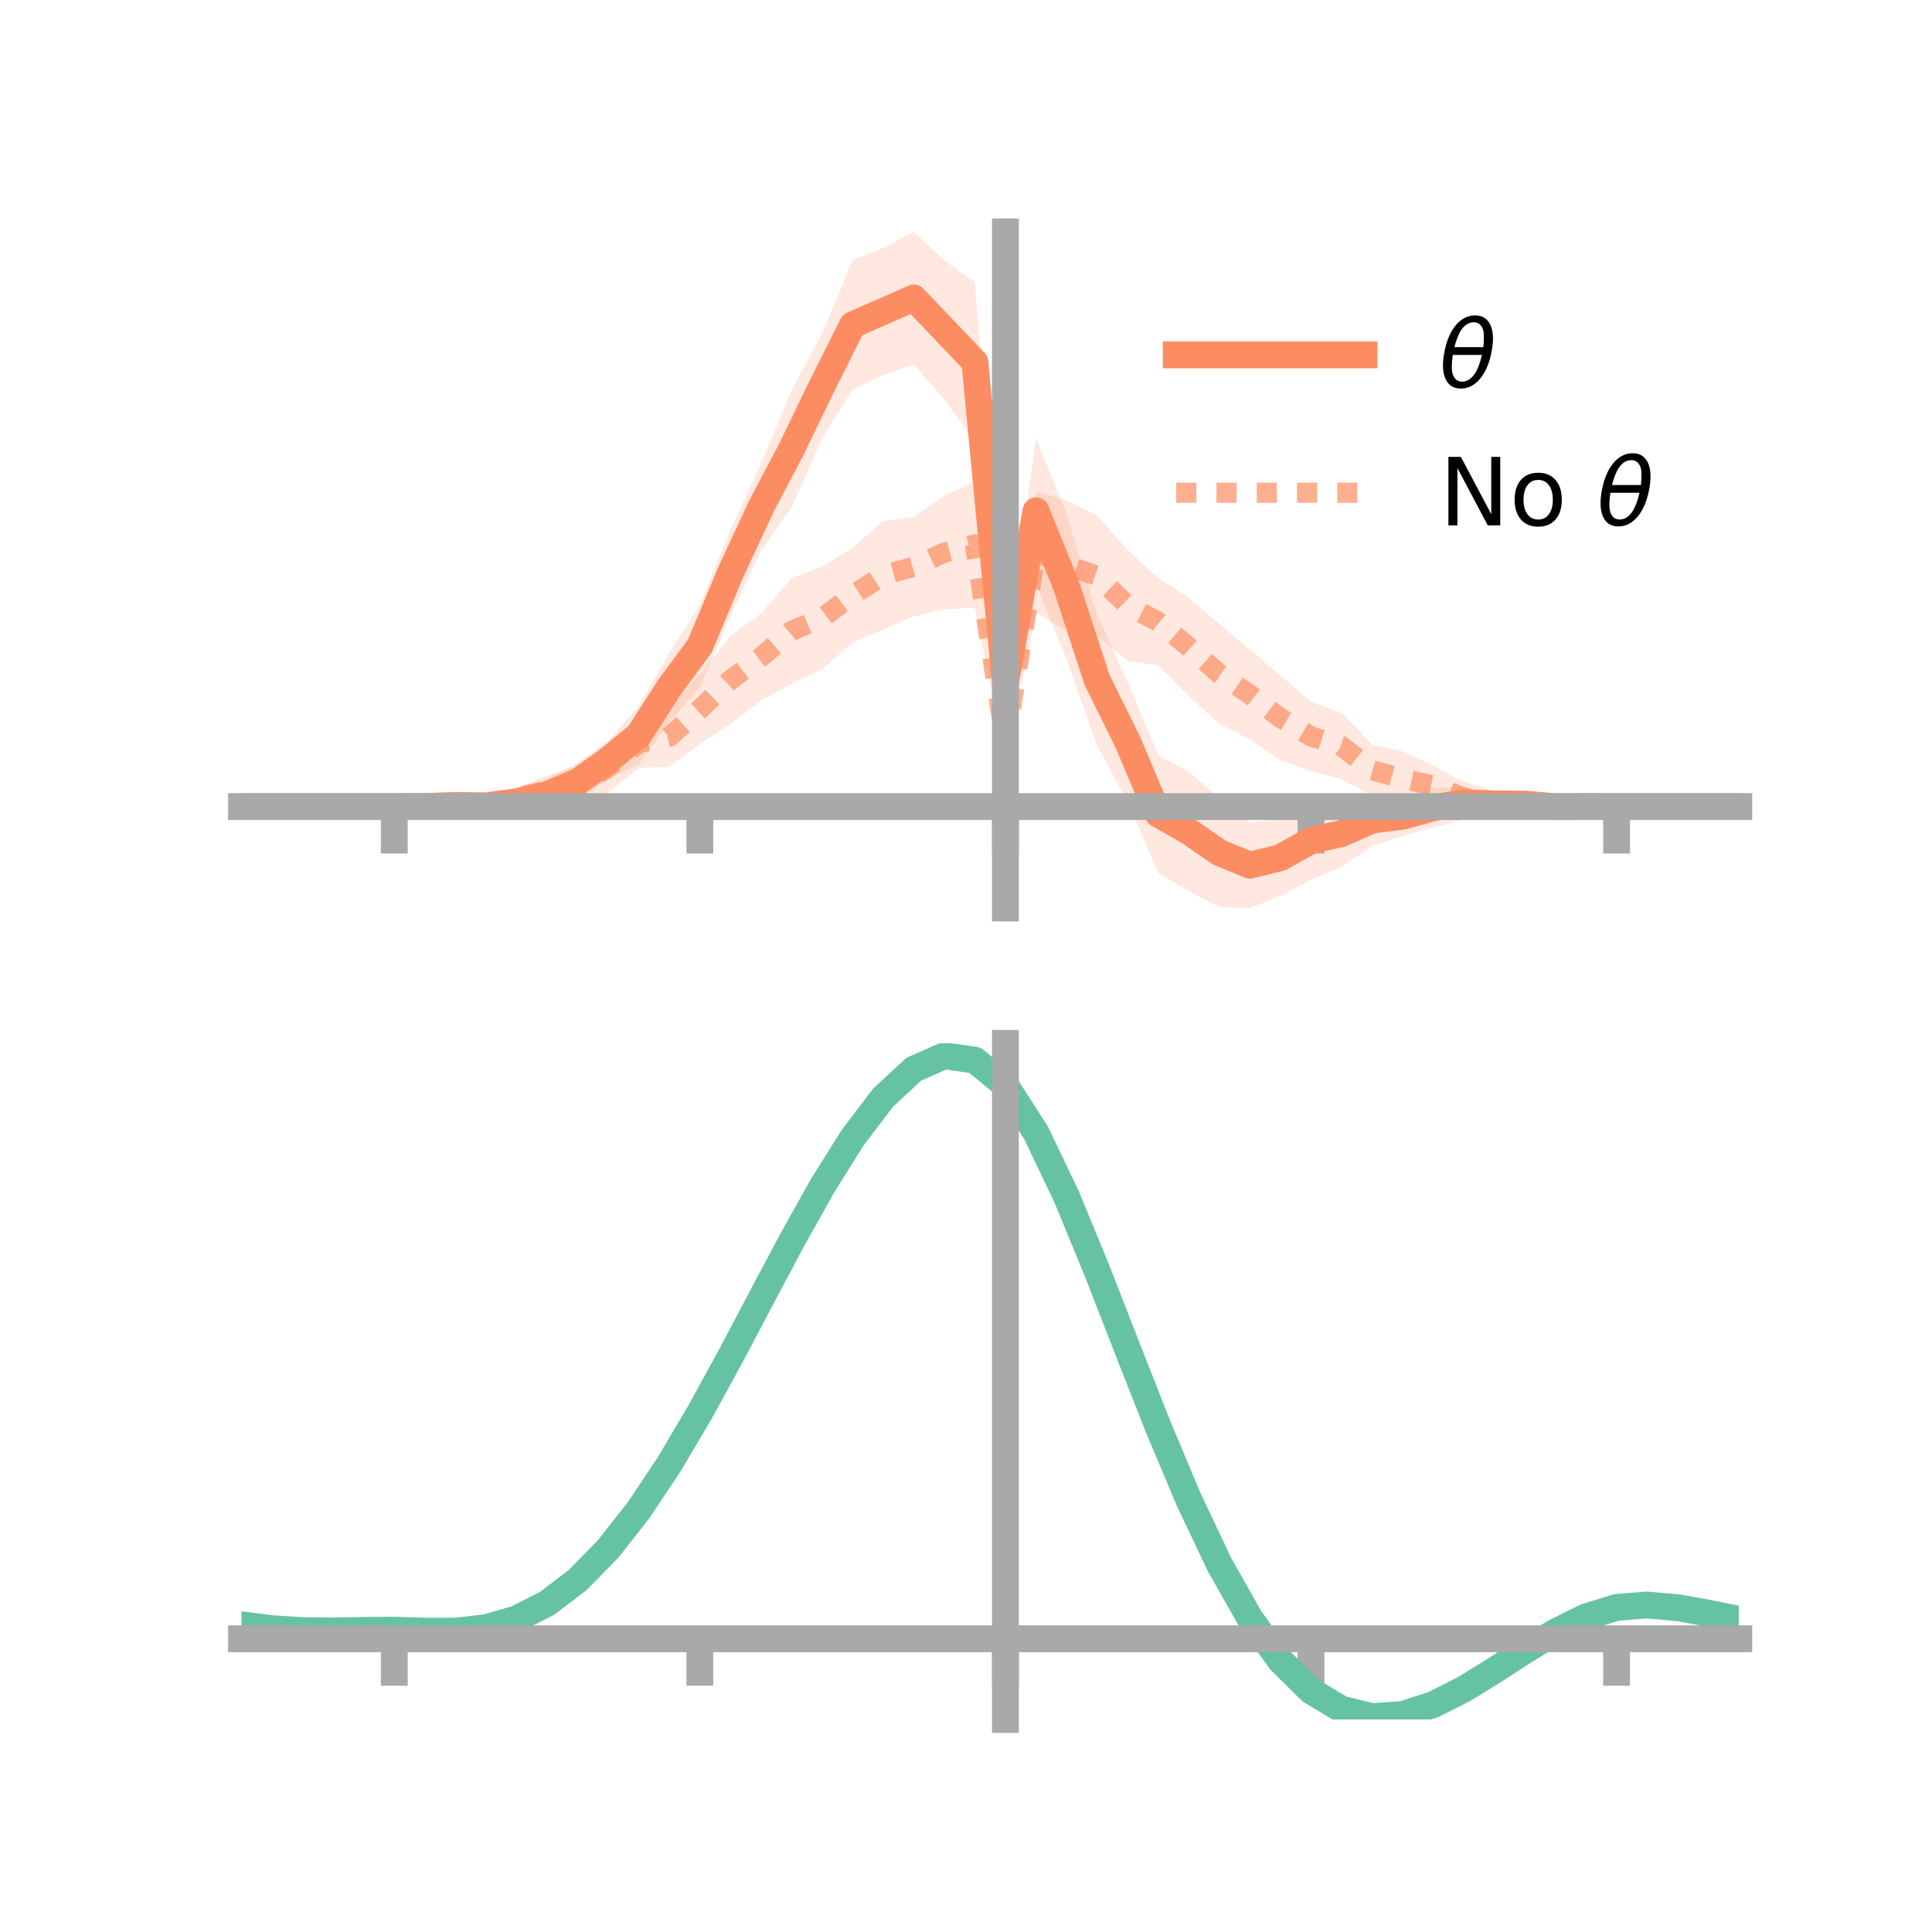 <?xml version="1.0" encoding="utf-8" standalone="no"?>
<!DOCTYPE svg PUBLIC "-//W3C//DTD SVG 1.1//EN"
  "http://www.w3.org/Graphics/SVG/1.1/DTD/svg11.dtd">
<!-- Created with matplotlib (https://matplotlib.org/) -->
<svg height="144pt" version="1.1" viewBox="0 0 144 144" width="144pt" xmlns="http://www.w3.org/2000/svg" xmlns:xlink="http://www.w3.org/1999/xlink">
 <defs>
  <style type="text/css">*{stroke-linecap:butt;stroke-linejoin:round;}</style>
 </defs>
 <g id="figure_1">
  <g id="patch_1">
   <path d="M 0 144 
L 144 144 
L 144 0 
L 0 0 
z
" style="fill:none;"/>
  </g>
  <g id="axes_1">
   <g id="patch_2">
    <path d="M 18 67.68 
L 129.6 67.68 
L 129.6 17.28 
L 18 17.28 
z
" style="fill:none;"/>
   </g>
   <g id="PolyCollection_1">
    <path clip-path="url(#pe75d44048d)" d="M 18 60.118 
L 18 60.118 
L 20.278 60.118 
L 22.555 60.118 
L 24.833 60.118 
L 27.11 60.118 
L 29.388 60.118 
L 31.665 60.013 
L 33.943 59.727 
L 36.22 59.488 
L 38.498 59.155 
L 40.776 58.017 
L 43.053 56.838 
L 45.331 55.253 
L 47.608 52.593 
L 49.886 48.644 
L 52.163 45.083 
L 54.441 39.482 
L 56.718 34.53 
L 58.996 29.12 
L 61.273 24.827 
L 63.551 19.383 
L 65.829 18.494 
L 68.106 17.28 
L 70.384 19.425 
L 72.661 21.05 
L 74.939 49.162 
L 77.216 32.642 
L 79.494 38.29 
L 81.771 45.822 
L 84.049 50.827 
L 86.327 56.289 
L 88.604 57.54 
L 90.882 59.474 
L 93.159 61.298 
L 95.437 61.062 
L 97.714 59.727 
L 99.992 59.653 
L 102.269 59.181 
L 104.547 59.367 
L 106.824 58.723 
L 109.102 58.609 
L 111.38 59.284 
L 113.657 59.376 
L 115.935 59.838 
L 118.212 60.022 
L 120.49 60.118 
L 122.767 60.118 
L 125.045 60.118 
L 127.322 60.118 
L 129.6 60.118 
L 129.6 60.118 
L 129.6 60.118 
L 127.322 60.118 
L 125.045 60.118 
L 122.767 60.118 
L 120.49 60.118 
L 118.212 60.204 
L 115.935 60.417 
L 113.657 60.494 
L 111.38 60.543 
L 109.102 61.065 
L 106.824 61.686 
L 104.547 62.3 
L 102.269 63.056 
L 99.992 64.6 
L 97.714 65.572 
L 95.437 66.781 
L 93.159 67.68 
L 90.882 67.624 
L 88.604 66.409 
L 86.327 65.069 
L 84.049 59.767 
L 81.771 55.552 
L 79.494 49.152 
L 77.216 43.509 
L 74.939 52.651 
L 72.661 32.923 
L 70.384 29.769 
L 68.106 27.146 
L 65.829 27.936 
L 63.551 29.033 
L 61.273 32.673 
L 58.996 37.809 
L 56.718 41.064 
L 54.441 45.913 
L 52.163 51.224 
L 49.886 53.824 
L 47.608 56.975 
L 45.331 58.079 
L 43.053 59.696 
L 40.776 60.46 
L 38.498 60.375 
L 36.22 60.64 
L 33.943 60.335 
L 31.665 60.204 
L 29.388 60.118 
L 27.11 60.118 
L 24.833 60.118 
L 22.555 60.118 
L 20.278 60.118 
L 18 60.118 
z
" style="fill:#fc8d62;fill-opacity:0.2;"/>
   </g>
   <g id="PolyCollection_2">
    <path clip-path="url(#pe75d44048d)" d="M 18 60.118 
L 18 60.118 
L 20.278 60.118 
L 22.555 60.118 
L 24.833 60.118 
L 27.11 60.118 
L 29.388 60.118 
L 31.665 59.981 
L 33.943 59.726 
L 36.22 59.348 
L 38.498 58.72 
L 40.776 57.81 
L 43.053 57.105 
L 45.331 55.295 
L 47.608 53.498 
L 49.886 52.712 
L 52.163 50.275 
L 54.441 47.394 
L 56.718 45.744 
L 58.996 43.074 
L 61.273 42.242 
L 63.551 40.808 
L 65.829 38.845 
L 68.106 38.527 
L 70.384 36.955 
L 72.661 35.865 
L 74.939 53.904 
L 77.216 36.612 
L 79.494 37.278 
L 81.771 38.435 
L 84.049 41.006 
L 86.327 43.077 
L 88.604 44.552 
L 90.882 46.5 
L 93.159 48.42 
L 95.437 50.368 
L 97.714 52.305 
L 99.992 53.14 
L 102.269 55.489 
L 104.547 56.004 
L 106.824 57.081 
L 109.102 58.256 
L 111.38 58.977 
L 113.657 59.383 
L 115.935 59.801 
L 118.212 60.031 
L 120.49 60.118 
L 122.767 60.118 
L 125.045 60.118 
L 127.322 60.118 
L 129.6 60.118 
L 129.6 60.118 
L 129.6 60.118 
L 127.322 60.118 
L 125.045 60.118 
L 122.767 60.118 
L 120.49 60.118 
L 118.212 60.233 
L 115.935 60.379 
L 113.657 60.506 
L 111.38 60.579 
L 109.102 60.659 
L 106.824 60.009 
L 104.547 60.096 
L 102.269 59.321 
L 99.992 58.077 
L 97.714 57.47 
L 95.437 56.668 
L 93.159 55.111 
L 90.882 53.945 
L 88.604 51.892 
L 86.327 49.604 
L 84.049 49.263 
L 81.771 47.387 
L 79.494 46.999 
L 77.216 45.697 
L 74.939 56.772 
L 72.661 45.288 
L 70.384 45.419 
L 68.106 45.943 
L 65.829 46.924 
L 63.551 47.905 
L 61.273 49.883 
L 58.996 50.966 
L 56.718 52.223 
L 54.441 53.956 
L 52.163 55.447 
L 49.886 57.136 
L 47.608 57.256 
L 45.331 59.077 
L 43.053 60.228 
L 40.776 59.98 
L 38.498 60.206 
L 36.22 60.344 
L 33.943 60.307 
L 31.665 60.213 
L 29.388 60.118 
L 27.11 60.118 
L 24.833 60.118 
L 22.555 60.118 
L 20.278 60.118 
L 18 60.118 
z
" style="fill:#fc8d62;fill-opacity:0.2;"/>
   </g>
   <g id="matplotlib.axis_1">
    <g id="xtick_1">
     <g id="line2d_1">
      <defs>
       <path d="M 0 0 
L 0 3.5 
" id="m710ce871aa" style="stroke:#a9a9a9;stroke-width:2;"/>
      </defs>
      <g>
       <use style="fill:#a9a9a9;stroke:#a9a9a9;stroke-width:2;" x="29.388" xlink:href="#m710ce871aa" y="60.118"/>
      </g>
     </g>
    </g>
    <g id="xtick_2">
     <g id="line2d_2">
      <g>
       <use style="fill:#a9a9a9;stroke:#a9a9a9;stroke-width:2;" x="52.163" xlink:href="#m710ce871aa" y="60.118"/>
      </g>
     </g>
    </g>
    <g id="xtick_3">
     <g id="line2d_3">
      <g>
       <use style="fill:#a9a9a9;stroke:#a9a9a9;stroke-width:2;" x="74.939" xlink:href="#m710ce871aa" y="60.118"/>
      </g>
     </g>
    </g>
    <g id="xtick_4">
     <g id="line2d_4">
      <g>
       <use style="fill:#a9a9a9;stroke:#a9a9a9;stroke-width:2;" x="97.714" xlink:href="#m710ce871aa" y="60.118"/>
      </g>
     </g>
    </g>
    <g id="xtick_5">
     <g id="line2d_5">
      <g>
       <use style="fill:#a9a9a9;stroke:#a9a9a9;stroke-width:2;" x="120.49" xlink:href="#m710ce871aa" y="60.118"/>
      </g>
     </g>
    </g>
   </g>
   <g id="matplotlib.axis_2"/>
   <g id="line2d_6">
    <path clip-path="url(#pe75d44048d)" d="M 18 60.118 
L 20.278 60.118 
L 22.555 60.118 
L 24.833 60.118 
L 27.11 60.118 
L 29.388 60.118 
L 31.665 60.109 
L 33.943 60.031 
L 36.22 60.064 
L 38.498 59.765 
L 40.776 59.239 
L 43.053 58.267 
L 45.331 56.666 
L 47.608 54.784 
L 49.886 51.234 
L 52.163 48.153 
L 54.441 42.697 
L 56.718 37.797 
L 58.996 33.465 
L 61.273 28.75 
L 63.551 24.208 
L 65.829 23.215 
L 68.106 22.213 
L 70.384 24.597 
L 72.661 26.987 
L 74.939 50.907 
L 77.216 38.076 
L 79.494 43.721 
L 81.771 50.687 
L 84.049 55.297 
L 86.327 60.679 
L 88.604 61.975 
L 90.882 63.549 
L 93.159 64.489 
L 95.437 63.922 
L 97.714 62.649 
L 99.992 62.126 
L 102.269 61.119 
L 104.547 60.834 
L 106.824 60.205 
L 109.102 59.837 
L 111.38 59.914 
L 113.657 59.935 
L 115.935 60.128 
L 118.212 60.113 
L 120.49 60.118 
L 122.767 60.118 
L 125.045 60.118 
L 127.322 60.118 
L 129.6 60.118 
" style="fill:none;stroke:#fc8d62;stroke-linecap:square;stroke-width:2;"/>
   </g>
   <g id="line2d_7">
    <path clip-path="url(#pe75d44048d)" d="M 18 60.118 
L 20.278 60.118 
L 22.555 60.118 
L 24.833 60.118 
L 27.11 60.118 
L 29.388 60.118 
L 31.665 60.097 
L 33.943 60.017 
L 36.22 59.846 
L 38.498 59.463 
L 40.776 58.895 
L 43.053 58.666 
L 45.331 57.186 
L 47.608 55.377 
L 49.886 54.924 
L 52.163 52.861 
L 54.441 50.675 
L 56.718 48.984 
L 58.996 47.02 
L 61.273 46.062 
L 63.551 44.357 
L 65.829 42.885 
L 68.106 42.235 
L 70.384 41.187 
L 72.661 40.576 
L 74.939 55.338 
L 77.216 41.154 
L 79.494 42.139 
L 81.771 42.911 
L 84.049 45.135 
L 86.327 46.341 
L 88.604 48.222 
L 90.882 50.222 
L 93.159 51.766 
L 95.437 53.518 
L 97.714 54.887 
L 99.992 55.609 
L 102.269 57.405 
L 104.547 58.05 
L 106.824 58.545 
L 109.102 59.458 
L 111.38 59.778 
L 113.657 59.944 
L 115.935 60.09 
L 118.212 60.132 
L 120.49 60.118 
L 122.767 60.118 
L 125.045 60.118 
L 127.322 60.118 
L 129.6 60.118 
" style="fill:none;stroke:#fc8d62;stroke-dasharray:1.5,1.5;stroke-dashoffset:0;stroke-opacity:0.7;stroke-width:1.5;"/>
   </g>
   <g id="patch_3">
    <path d="M 74.939 67.68 
L 74.939 17.28 
" style="fill:none;stroke:#a9a9a9;stroke-linecap:square;stroke-linejoin:miter;stroke-width:2;"/>
   </g>
   <g id="patch_4">
    <path d="M 129.6 67.68 
L 129.6 17.28 
" style="fill:none;"/>
   </g>
   <g id="patch_5">
    <path d="M 18 60.118 
L 129.6 60.118 
" style="fill:none;stroke:#a9a9a9;stroke-linecap:square;stroke-linejoin:miter;stroke-width:2;"/>
   </g>
   <g id="patch_6">
    <path d="M 18 17.28 
L 129.6 17.28 
" style="fill:none;"/>
   </g>
   <g id="legend_1">
    <g id="line2d_8">
     <path d="M 87.67 26.449 
L 101.67 26.449 
" style="fill:none;stroke:#fc8d62;stroke-linecap:square;stroke-width:2;"/>
    </g>
    <g id="line2d_9"/>
    <g id="text_1">
     <!-- $\theta$ -->
     <g transform="translate(107.27 28.899)scale(0.07 -0.07)">
      <defs>
       <path d="M 45.516 34.672 
L 14.453 34.672 
Q 12.359 20.062 14.5 13.875 
Q 17.188 6.25 24.469 6.25 
Q 31.781 6.25 37.359 13.922 
Q 42.234 20.656 45.516 34.672 
z
M 47.016 42.969 
Q 48.344 56.844 46.625 61.719 
Q 43.953 69.438 36.766 69.438 
Q 29.297 69.438 23.828 61.812 
Q 19.531 55.672 16.156 42.969 
z
M 38.188 76.766 
Q 49.906 76.766 54.594 66.406 
Q 59.281 56.109 55.719 37.844 
Q 52.203 19.625 43.453 9.281 
Q 34.766 -1.125 23.047 -1.125 
Q 11.281 -1.125 6.641 9.281 
Q 2 19.625 5.516 37.844 
Q 9.078 56.109 17.719 66.406 
Q 26.422 76.766 38.188 76.766 
z
" id="DejaVuSans-Oblique-952"/>
      </defs>
      <use transform="translate(0 0.234)" xlink:href="#DejaVuSans-Oblique-952"/>
     </g>
    </g>
    <g id="line2d_10">
     <path d="M 87.67 36.724 
L 101.67 36.724 
" style="fill:none;stroke:#fc8d62;stroke-dasharray:1.5,1.5;stroke-dashoffset:0;stroke-opacity:0.7;stroke-width:1.5;"/>
    </g>
    <g id="line2d_11"/>
    <g id="text_2">
     <!-- No $\theta$ -->
     <g transform="translate(107.27 39.174)scale(0.07 -0.07)">
      <defs>
       <path d="M 9.812 72.906 
L 23.094 72.906 
L 55.422 11.922 
L 55.422 72.906 
L 64.984 72.906 
L 64.984 0 
L 51.703 0 
L 19.391 60.984 
L 19.391 0 
L 9.812 0 
z
" id="DejaVuSans-78"/>
       <path d="M 30.609 48.391 
Q 23.391 48.391 19.188 42.75 
Q 14.984 37.109 14.984 27.297 
Q 14.984 17.484 19.156 11.844 
Q 23.344 6.203 30.609 6.203 
Q 37.797 6.203 41.984 11.859 
Q 46.188 17.531 46.188 27.297 
Q 46.188 37.016 41.984 42.703 
Q 37.797 48.391 30.609 48.391 
z
M 30.609 56 
Q 42.328 56 49.016 48.375 
Q 55.719 40.766 55.719 27.297 
Q 55.719 13.875 49.016 6.219 
Q 42.328 -1.422 30.609 -1.422 
Q 18.844 -1.422 12.172 6.219 
Q 5.516 13.875 5.516 27.297 
Q 5.516 40.766 12.172 48.375 
Q 18.844 56 30.609 56 
z
" id="DejaVuSans-111"/>
       <path id="DejaVuSans-32"/>
      </defs>
      <use transform="translate(0 0.234)" xlink:href="#DejaVuSans-78"/>
      <use transform="translate(74.805 0.234)" xlink:href="#DejaVuSans-111"/>
      <use transform="translate(135.986 0.234)" xlink:href="#DejaVuSans-32"/>
      <use transform="translate(167.773 0.234)" xlink:href="#DejaVuSans-Oblique-952"/>
     </g>
    </g>
   </g>
  </g>
  <g id="axes_2">
   <g id="patch_7">
    <path d="M 18 128.16 
L 129.6 128.16 
L 129.6 77.76 
L 18 77.76 
z
" style="fill:none;"/>
   </g>
   <g id="PolyCollection_3">
    <path clip-path="url(#pa2826709d1)" d="M 18 121.144 
L 18 121.068 
L 20.278 121.363 
L 22.555 121.51 
L 24.833 121.528 
L 27.11 121.482 
L 29.388 121.465 
L 31.665 121.536 
L 33.943 121.536 
L 36.22 121.28 
L 38.498 120.62 
L 40.776 119.443 
L 43.053 117.675 
L 45.331 115.297 
L 47.608 112.327 
L 49.886 108.824 
L 52.163 104.882 
L 54.441 100.629 
L 56.718 96.22 
L 58.996 91.837 
L 61.273 87.681 
L 63.551 83.968 
L 65.829 80.924 
L 68.106 78.778 
L 70.384 77.76 
L 72.661 78.096 
L 74.939 79.994 
L 77.216 83.576 
L 79.494 88.411 
L 81.771 94.018 
L 84.049 99.952 
L 86.327 105.829 
L 88.604 111.332 
L 90.882 116.218 
L 93.159 120.314 
L 95.437 123.52 
L 97.714 125.8 
L 99.992 127.179 
L 102.269 127.735 
L 104.547 127.582 
L 106.824 126.861 
L 109.102 125.729 
L 111.38 124.353 
L 113.657 122.9 
L 115.935 121.537 
L 118.212 120.425 
L 120.49 119.728 
L 122.767 119.55 
L 125.045 119.759 
L 127.322 120.175 
L 129.6 120.648 
L 129.6 120.749 
L 129.6 120.749 
L 127.322 120.299 
L 125.045 119.902 
L 122.767 119.703 
L 120.49 119.885 
L 118.212 120.593 
L 115.935 121.735 
L 113.657 123.146 
L 111.38 124.653 
L 109.102 126.079 
L 106.824 127.249 
L 104.547 127.994 
L 102.269 128.16 
L 99.992 127.616 
L 97.714 126.262 
L 95.437 124.038 
L 93.159 120.925 
L 90.882 116.957 
L 88.604 112.226 
L 86.327 106.894 
L 84.049 101.193 
L 81.771 95.428 
L 79.494 89.976 
L 77.216 85.27 
L 74.939 81.784 
L 72.661 79.943 
L 70.384 79.621 
L 68.106 80.61 
L 65.829 82.686 
L 63.551 85.623 
L 61.273 89.196 
L 58.996 93.187 
L 56.718 97.387 
L 54.441 101.603 
L 52.163 105.664 
L 49.886 109.423 
L 47.608 112.761 
L 45.331 115.592 
L 43.053 117.864 
L 40.776 119.562 
L 38.498 120.709 
L 36.22 121.362 
L 33.943 121.616 
L 31.665 121.615 
L 29.388 121.543 
L 27.11 121.556 
L 24.833 121.593 
L 22.555 121.567 
L 20.278 121.423 
L 18 121.144 
z
" style="fill:#66c2a5;fill-opacity:0.2;"/>
   </g>
   <g id="matplotlib.axis_3">
    <g id="xtick_6">
     <g id="line2d_12">
      <g>
       <use style="fill:#a9a9a9;stroke:#a9a9a9;stroke-width:2;" x="29.388" xlink:href="#m710ce871aa" y="122.144"/>
      </g>
     </g>
    </g>
    <g id="xtick_7">
     <g id="line2d_13">
      <g>
       <use style="fill:#a9a9a9;stroke:#a9a9a9;stroke-width:2;" x="52.163" xlink:href="#m710ce871aa" y="122.144"/>
      </g>
     </g>
    </g>
    <g id="xtick_8">
     <g id="line2d_14">
      <g>
       <use style="fill:#a9a9a9;stroke:#a9a9a9;stroke-width:2;" x="74.939" xlink:href="#m710ce871aa" y="122.144"/>
      </g>
     </g>
    </g>
    <g id="xtick_9">
     <g id="line2d_15">
      <g>
       <use style="fill:#a9a9a9;stroke:#a9a9a9;stroke-width:2;" x="97.714" xlink:href="#m710ce871aa" y="122.144"/>
      </g>
     </g>
    </g>
    <g id="xtick_10">
     <g id="line2d_16">
      <g>
       <use style="fill:#a9a9a9;stroke:#a9a9a9;stroke-width:2;" x="120.49" xlink:href="#m710ce871aa" y="122.144"/>
      </g>
     </g>
    </g>
   </g>
   <g id="matplotlib.axis_4"/>
   <g id="line2d_17">
    <path clip-path="url(#pa2826709d1)" d="M 18 121.106 
L 20.278 121.393 
L 22.555 121.538 
L 24.833 121.56 
L 27.11 121.519 
L 29.388 121.504 
L 31.665 121.576 
L 33.943 121.576 
L 36.22 121.321 
L 38.498 120.665 
L 40.776 119.502 
L 43.053 117.77 
L 45.331 115.444 
L 47.608 112.544 
L 49.886 109.124 
L 52.163 105.273 
L 54.441 101.116 
L 56.718 96.803 
L 58.996 92.512 
L 61.273 88.439 
L 63.551 84.796 
L 65.829 81.805 
L 68.106 79.694 
L 70.384 78.69 
L 72.661 79.02 
L 74.939 80.889 
L 77.216 84.423 
L 79.494 89.193 
L 81.771 94.723 
L 84.049 100.572 
L 86.327 106.361 
L 88.604 111.779 
L 90.882 116.587 
L 93.159 120.62 
L 95.437 123.779 
L 97.714 126.031 
L 99.992 127.398 
L 102.269 127.947 
L 104.547 127.788 
L 106.824 127.055 
L 109.102 125.904 
L 111.38 124.503 
L 113.657 123.023 
L 115.935 121.636 
L 118.212 120.509 
L 120.49 119.806 
L 122.767 119.627 
L 125.045 119.83 
L 127.322 120.237 
L 129.6 120.699 
" style="fill:none;stroke:#66c2a5;stroke-linecap:square;stroke-width:2;"/>
   </g>
   <g id="patch_8">
    <path d="M 74.939 128.16 
L 74.939 77.76 
" style="fill:none;stroke:#a9a9a9;stroke-linecap:square;stroke-linejoin:miter;stroke-width:2;"/>
   </g>
   <g id="patch_9">
    <path d="M 129.6 128.16 
L 129.6 77.76 
" style="fill:none;"/>
   </g>
   <g id="patch_10">
    <path d="M 18 122.144 
L 129.6 122.144 
" style="fill:none;stroke:#a9a9a9;stroke-linecap:square;stroke-linejoin:miter;stroke-width:2;"/>
   </g>
   <g id="patch_11">
    <path d="M 18 77.76 
L 129.6 77.76 
" style="fill:none;"/>
   </g>
  </g>
 </g>
 <defs>
  <clipPath id="pe75d44048d">
   <rect height="50.4" width="111.6" x="18" y="17.28"/>
  </clipPath>
  <clipPath id="pa2826709d1">
   <rect height="50.4" width="111.6" x="18" y="77.76"/>
  </clipPath>
 </defs>
</svg>
